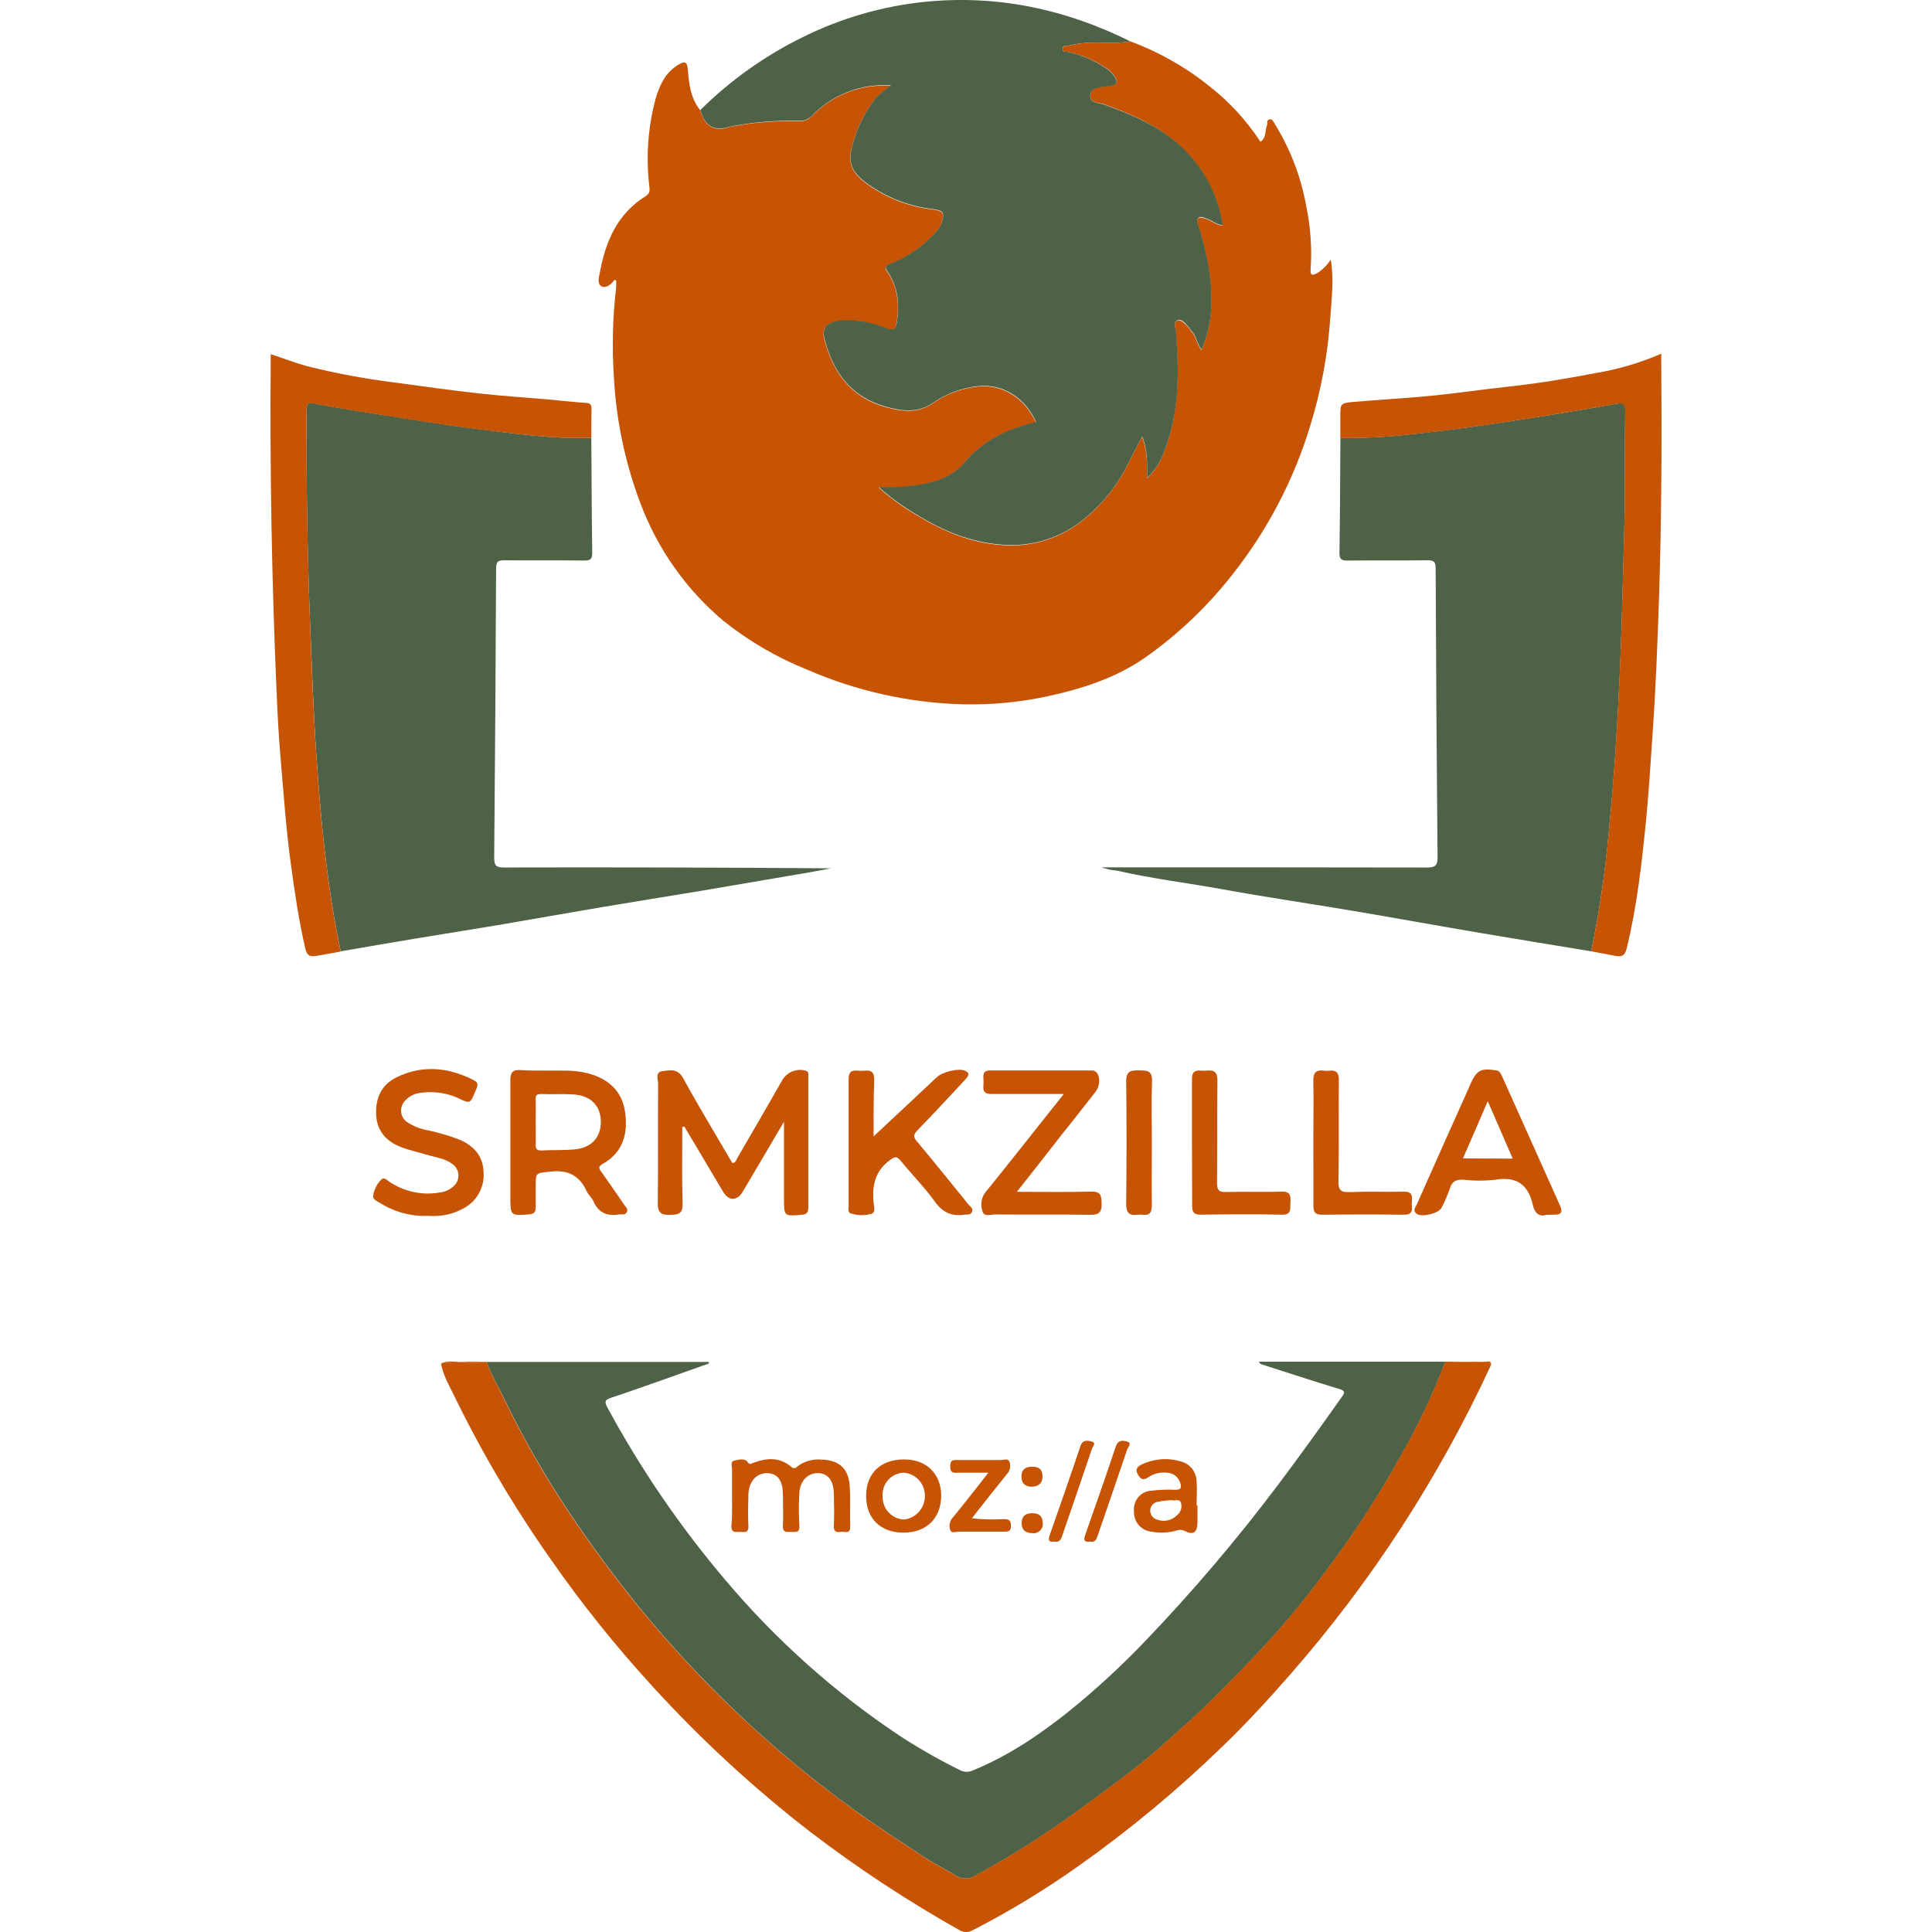 <svg width="1000" height="1000" viewBox="0 0 90 125" fill="none" xmlns="http://www.w3.org/2000/svg">
<path d="M55.614 2.668C57.482 3.358 59.228 4.351 60.783 5.606C62.058 6.607 63.163 7.813 64.054 9.176C64.45 8.893 64.333 8.446 64.478 8.09C64.522 7.968 64.43 7.784 64.62 7.725C64.81 7.665 64.882 7.863 64.96 7.988C65.981 9.628 66.679 11.453 67.018 13.361C67.296 14.695 67.39 16.062 67.297 17.422C67.269 17.799 67.383 17.847 67.707 17.68C68.065 17.456 68.37 17.155 68.599 16.797C68.814 18.064 68.658 19.289 68.574 20.494C68.418 22.895 67.979 25.269 67.266 27.564C66.204 31.055 64.501 34.311 62.247 37.16C60.629 39.231 58.719 41.048 56.578 42.554C54.641 43.894 52.452 44.584 50.193 45.068C48.407 45.445 46.585 45.613 44.761 45.568C41.312 45.47 37.912 44.712 34.74 43.334C32.798 42.557 30.976 41.499 29.333 40.192C26.922 38.175 25.067 35.559 23.949 32.598C22.96 29.998 22.378 27.256 22.223 24.473C22.088 22.522 22.135 20.561 22.363 18.619C22.372 18.457 22.372 18.294 22.363 18.132C22.315 18.132 22.262 18.104 22.254 18.115C22.039 18.398 21.716 18.681 21.417 18.523C21.119 18.364 21.258 17.915 21.311 17.626C21.682 15.598 22.46 13.805 24.292 12.68C24.613 12.482 24.518 12.21 24.496 11.927C24.291 10.066 24.435 8.182 24.922 6.376C25.181 5.496 25.561 4.679 26.403 4.178C26.774 3.96 26.96 3.96 27.002 4.478C27.072 5.42 27.178 6.359 27.805 7.134C28.084 8.166 28.712 8.548 29.662 8.222C29.759 8.196 29.857 8.175 29.955 8.16C31.359 7.907 32.785 7.8 34.21 7.844C34.367 7.852 34.524 7.823 34.669 7.761C34.814 7.699 34.943 7.604 35.047 7.484C35.707 6.811 36.503 6.289 37.381 5.956C38.258 5.623 39.196 5.485 40.13 5.553C39.771 5.805 39.435 6.089 39.126 6.401C38.459 7.262 37.964 8.247 37.671 9.3C37.342 10.403 37.503 11.037 38.387 11.749C39.683 12.739 41.215 13.361 42.826 13.551C43.526 13.655 43.621 13.757 43.412 14.433C43.326 14.682 43.184 14.907 42.996 15.089C42.179 15.979 41.175 16.67 40.057 17.111C39.879 17.182 39.678 17.261 39.882 17.55C40.579 18.531 40.693 19.634 40.529 20.802C40.462 21.283 40.328 21.453 39.834 21.258C38.922 20.877 37.939 20.706 36.954 20.757C36.095 20.811 35.657 21.204 35.813 21.851C36.352 24.066 37.542 25.712 39.806 26.34C40.835 26.622 41.847 26.778 42.854 26.091C43.714 25.496 44.705 25.125 45.74 25.011C47.371 24.827 48.807 25.766 49.527 27.335C47.712 27.742 46.1 28.509 44.865 29.971C44.062 30.924 42.952 31.235 41.783 31.422C40.972 31.529 40.153 31.566 39.335 31.532C40.095 32.209 40.917 32.808 41.792 33.322C43.518 34.369 45.336 35.141 47.368 35.271C49.284 35.419 51.182 34.811 52.666 33.574C53.809 32.642 54.745 31.476 55.413 30.152C55.72 29.544 56.032 28.939 56.38 28.257C56.757 29.165 56.709 30.014 56.701 30.952C57.205 30.478 57.588 29.887 57.816 29.23C58.798 26.744 58.784 24.139 58.578 21.543C58.558 21.26 58.394 20.881 58.65 20.754C58.907 20.627 59.169 20.955 59.375 21.167C59.456 21.252 59.506 21.368 59.59 21.45C59.902 21.772 59.922 22.259 60.234 22.655C60.914 21.065 60.978 19.462 60.769 17.847C60.615 16.761 60.369 15.691 60.033 14.648C59.98 14.481 59.888 14.261 60.014 14.136C60.139 14.012 60.387 14.111 60.571 14.173C60.906 14.283 61.174 14.558 61.603 14.591C61.262 12.373 60.087 10.375 58.324 9.017C57.053 7.948 55.53 7.329 53.985 6.763C53.628 6.636 52.968 6.69 53.046 6.132C53.124 5.575 53.745 5.635 54.186 5.567C54.811 5.488 54.897 5.341 54.535 4.823C54.41 4.665 54.261 4.527 54.094 4.416C53.346 3.92 52.516 3.566 51.643 3.369C51.501 3.33 51.258 3.406 51.25 3.188C51.25 2.925 51.529 2.982 51.665 2.948C52.175 2.828 52.696 2.765 53.218 2.758C54.019 2.75 54.825 2.84 55.614 2.668Z" fill="#C75305"/>
<path d="M55.614 2.668C54.819 2.84 54.013 2.75 53.213 2.756C52.69 2.762 52.169 2.825 51.66 2.945C51.518 2.979 51.233 2.922 51.244 3.185C51.244 3.403 51.495 3.327 51.638 3.366C52.511 3.569 53.342 3.93 54.089 4.433C54.256 4.544 54.404 4.681 54.529 4.84C54.892 5.357 54.808 5.505 54.181 5.584C53.74 5.64 53.115 5.62 53.04 6.149C52.965 6.678 53.623 6.653 53.98 6.78C55.525 7.346 57.047 7.959 58.335 8.992C60.098 10.35 61.273 12.348 61.614 14.566C61.185 14.532 60.917 14.258 60.583 14.147C60.39 14.085 60.176 13.952 60.025 14.111C59.874 14.269 59.992 14.456 60.044 14.623C60.38 15.665 60.626 16.735 60.781 17.821C60.99 19.447 60.926 21.051 60.245 22.629C59.933 22.233 59.913 21.747 59.601 21.424C59.517 21.339 59.467 21.224 59.386 21.142C59.18 20.929 58.94 20.576 58.661 20.729C58.383 20.881 58.569 21.246 58.589 21.518C58.795 24.128 58.809 26.719 57.828 29.205C57.599 29.862 57.216 30.453 56.712 30.927C56.712 29.988 56.768 29.14 56.392 28.232C56.043 28.913 55.731 29.518 55.424 30.127C54.756 31.451 53.82 32.617 52.678 33.549C51.193 34.786 49.295 35.394 47.38 35.245C45.336 35.115 43.518 34.343 41.803 33.297C40.929 32.783 40.106 32.183 39.346 31.507C40.164 31.54 40.983 31.503 41.795 31.396C42.963 31.21 44.073 30.899 44.876 29.945C46.111 28.483 47.723 27.717 49.538 27.31C48.83 25.74 47.383 24.801 45.751 24.985C44.717 25.1 43.726 25.471 42.865 26.065C41.859 26.753 40.847 26.597 39.818 26.314C37.554 25.686 36.363 24.052 35.825 21.826C35.669 21.178 36.104 20.785 36.965 20.731C37.95 20.681 38.934 20.852 39.846 21.232C40.339 21.427 40.473 21.257 40.54 20.777C40.704 19.609 40.59 18.514 39.893 17.524C39.69 17.241 39.893 17.157 40.069 17.086C41.186 16.645 42.191 15.954 43.008 15.064C43.195 14.881 43.337 14.656 43.423 14.408C43.632 13.732 43.537 13.63 42.837 13.525C41.226 13.335 39.694 12.714 38.398 11.724C37.514 11.011 37.353 10.377 37.682 9.274C37.976 8.221 38.47 7.236 39.137 6.376C39.447 6.063 39.783 5.78 40.141 5.527C39.207 5.46 38.269 5.597 37.392 5.931C36.515 6.264 35.719 6.785 35.058 7.459C34.954 7.579 34.825 7.673 34.68 7.736C34.535 7.798 34.379 7.826 34.221 7.818C32.794 7.778 31.366 7.888 29.961 8.146C29.862 8.161 29.764 8.182 29.668 8.208C28.717 8.522 28.081 8.152 27.811 7.119C29.751 5.2 31.983 3.61 34.422 2.411C36.919 1.169 39.615 0.391 42.383 0.114C47.045 -0.344 51.431 0.592 55.614 2.668Z" fill="#4D6247"/>
<path d="M13.989 88.115H28.346L28.377 88.214L25.354 89.286C24.239 89.674 23.149 90.07 22.039 90.434C21.618 90.573 21.596 90.686 21.816 91.096C23.943 95.027 26.466 98.723 29.345 102.126C32.654 106.071 36.504 109.514 40.777 112.35C42.016 113.152 43.3 113.881 44.622 114.533C44.754 114.6 44.9 114.635 45.047 114.635C45.195 114.635 45.34 114.6 45.472 114.533C47.742 113.605 49.755 112.242 51.668 110.715C53.408 109.308 55.056 107.789 56.604 106.167C59.658 102.981 62.522 99.612 65.181 96.079C66.597 94.199 67.969 92.287 69.327 90.366C69.511 90.106 69.547 89.987 69.165 89.871C67.492 89.368 65.844 88.822 64.182 88.291C64.088 88.259 63.993 88.24 63.956 88.101H76.016C75.208 90.235 74.23 92.299 73.091 94.272C71.748 96.701 70.243 99.033 68.585 101.252C67.267 103.073 65.845 104.814 64.327 106.467C62.568 108.334 60.794 110.195 58.868 111.889C58.031 112.63 57.195 113.405 56.328 114.098C54.989 115.15 53.609 116.148 52.24 117.158C50.126 118.697 47.917 120.096 45.626 121.346C45.426 121.475 45.193 121.542 44.956 121.537C44.718 121.533 44.488 121.458 44.293 121.321C43.649 120.925 42.96 120.591 42.341 120.189C40.794 119.166 39.238 118.159 37.729 117.078C32.433 113.247 27.664 108.717 23.547 103.608C22.086 101.77 20.684 99.889 19.384 97.932C17.761 95.518 16.314 92.986 15.054 90.358C14.689 89.611 14.248 88.907 13.989 88.115Z" fill="#4D6247"/>
<path d="M85.449 61.55C83.079 61.16 80.709 60.775 78.333 60.371C75.545 59.899 72.779 59.395 69.996 58.926C67.213 58.456 64.419 58.049 61.631 57.543C59.344 57.127 57.033 56.85 54.763 56.33C54.423 56.303 54.089 56.231 53.768 56.115H55.441C61.899 56.115 68.358 56.119 74.817 56.129C75.375 56.129 75.514 55.999 75.509 55.433C75.451 49.211 75.41 42.989 75.386 36.767C75.386 36.365 75.28 36.247 74.881 36.25C73.153 36.272 71.421 36.25 69.692 36.269C69.274 36.269 69.157 36.179 69.162 35.74C69.204 33.272 69.207 30.802 69.224 28.334C70.714 28.353 72.204 28.278 73.685 28.107C76.354 27.825 79.011 27.454 81.66 27.03C83.475 26.747 85.285 26.444 87.094 26.119C87.579 26.031 87.672 26.181 87.652 26.637C87.61 29.247 87.669 31.857 87.585 34.465C87.501 37.214 87.454 39.966 87.337 42.712C87.178 46.496 86.947 50.269 86.57 54.025C86.338 56.553 85.964 59.065 85.449 61.55Z" fill="#4D6247"/>
<path d="M20.759 28.331C20.776 30.8 20.779 33.269 20.818 35.74C20.818 36.184 20.698 36.272 20.288 36.267C18.576 36.244 16.866 36.267 15.155 36.25C14.764 36.25 14.597 36.306 14.597 36.77C14.571 43.014 14.53 49.26 14.474 55.507C14.474 56.044 14.641 56.126 15.118 56.126C22.164 56.109 29.208 56.126 36.265 56.18C35.537 56.313 34.81 56.462 34.079 56.576C31.98 56.938 29.88 57.296 27.777 57.65C25.717 57.992 23.653 58.318 21.593 58.666C19.301 59.053 17.012 59.463 14.72 59.853C12.896 60.162 11.072 60.442 9.249 60.747C7.679 61.007 6.112 61.282 4.545 61.55C4.213 60.026 3.962 58.485 3.75 56.938C3.374 54.217 3.148 51.485 2.961 48.736C2.774 45.987 2.682 43.249 2.571 40.503C2.385 35.837 2.308 31.169 2.339 26.501C2.339 26.159 2.412 26.02 2.785 26.094C3.764 26.28 4.751 26.45 5.735 26.603C8.287 26.999 10.827 27.437 13.389 27.751C15.843 28.062 18.286 28.407 20.759 28.331Z" fill="#4D6247"/>
<path d="M13.989 88.115C14.248 88.907 14.689 89.611 15.04 90.358C16.298 92.986 17.743 95.518 19.365 97.932C20.664 99.889 22.067 101.77 23.528 103.608C27.647 108.717 32.419 113.246 37.718 117.076C39.227 118.162 40.785 119.169 42.33 120.187C42.955 120.6 43.643 120.933 44.282 121.318C44.477 121.455 44.707 121.53 44.944 121.535C45.181 121.539 45.415 121.473 45.615 121.343C47.906 120.093 50.115 118.694 52.229 117.155C53.598 116.145 54.978 115.147 56.316 114.095C57.195 113.402 58.014 112.627 58.856 111.886C60.783 110.189 62.557 108.331 64.316 106.464C65.834 104.811 67.256 103.07 68.574 101.249C70.231 99.03 71.737 96.698 73.08 94.269C74.219 92.296 75.197 90.233 76.005 88.098C76.017 88.092 76.03 88.089 76.044 88.089C76.058 88.089 76.071 88.092 76.083 88.098C76.847 88.112 77.611 88.124 78.372 88.144C78.581 88.144 78.83 88.062 78.963 88.327C75.595 95.617 71.206 102.375 65.931 108.39C64.536 109.985 63.095 111.555 61.564 113.023C58.665 115.833 55.557 118.413 52.268 120.738C50.103 122.274 47.834 123.652 45.478 124.864C45.339 124.953 45.178 125 45.014 125C44.849 125 44.688 124.953 44.549 124.864C41.214 122.988 38.01 120.879 34.963 118.552C31.311 115.731 27.906 112.596 24.785 109.182C22.375 106.562 20.143 103.777 18.107 100.848C15.773 97.533 13.704 94.034 11.923 90.383C11.585 89.685 11.181 89.006 11.03 88.226C11.984 88.047 12.954 88.251 13.911 88.112C13.923 88.107 13.937 88.104 13.95 88.104C13.964 88.105 13.977 88.109 13.989 88.115Z" fill="#C75305"/>
<path d="M20.759 28.331C18.28 28.407 15.838 28.062 13.387 27.765C10.824 27.451 8.284 27.013 5.733 26.617C4.748 26.464 3.761 26.294 2.783 26.108C2.409 26.034 2.339 26.173 2.336 26.515C2.312 31.183 2.389 35.851 2.568 40.517C2.674 43.263 2.771 46.01 2.958 48.75C3.145 51.49 3.371 54.22 3.747 56.952C3.959 58.499 4.21 60.04 4.542 61.564C4.012 61.663 3.482 61.765 2.953 61.847C2.582 61.909 2.364 61.847 2.253 61.372C1.843 59.599 1.578 57.809 1.33 55.999C1.004 53.643 0.847 51.273 0.641 48.906C0.516 47.469 0.449 46.021 0.387 44.576C0.081 37.479 -0.044 30.38 0.014 23.279C0.014 23.178 0.014 23.076 0.014 22.912C0.822 23.18 1.584 23.477 2.378 23.695C4.232 24.157 6.111 24.508 8.005 24.744C9.829 24.991 11.649 25.251 13.476 25.454C14.99 25.621 16.51 25.717 18.029 25.85C18.827 25.921 19.624 26.017 20.424 26.068C20.734 26.088 20.779 26.227 20.77 26.489C20.759 27.103 20.759 27.717 20.759 28.331Z" fill="#C75305"/>
<path d="M85.449 61.55C85.962 59.068 86.334 56.558 86.564 54.033C86.941 50.266 87.172 46.493 87.331 42.72C87.448 39.974 87.496 37.222 87.579 34.473C87.663 31.866 87.605 29.255 87.646 26.645C87.646 26.19 87.563 26.04 87.089 26.127C85.282 26.453 83.464 26.747 81.654 27.038C79.005 27.462 76.356 27.841 73.679 28.116C72.198 28.286 70.708 28.362 69.218 28.342C69.218 27.892 69.218 27.442 69.218 26.996C69.218 26.102 69.218 26.079 70.091 26.003C71.747 25.859 73.409 25.771 75.065 25.61C76.722 25.449 78.358 25.203 80.006 25.024C81.911 24.821 83.796 24.513 85.675 24.148C87.156 23.907 88.603 23.482 89.983 22.884C89.983 23.084 89.983 23.234 89.983 23.384C90.019 28.421 90.008 33.461 89.844 38.495C89.743 41.527 89.629 44.561 89.414 47.59C89.286 49.412 89.183 51.242 89.001 53.06C88.723 55.851 88.416 58.64 87.741 61.378C87.624 61.861 87.409 61.909 87.044 61.85C86.514 61.751 85.987 61.649 85.449 61.55Z" fill="#C75305"/>
<path d="M78.975 88.341C78.841 88.076 78.593 88.163 78.383 88.158C77.622 88.138 76.858 88.126 76.094 88.112C76.917 88.112 77.737 88.112 78.559 88.112C78.71 88.121 79 87.96 78.975 88.341Z" fill="#C75305"/>
<path d="M13.905 88.116C12.949 88.254 11.979 88.05 11.025 88.229C11.468 87.977 11.945 88.15 12.405 88.121C12.865 88.093 13.406 88.116 13.905 88.116Z" fill="#C75305"/>
<path d="M26.645 72.919C26.645 74.571 26.609 76.223 26.662 77.872C26.684 78.582 26.344 78.587 25.826 78.601C25.307 78.615 25.05 78.48 25.059 77.86C25.09 75.29 25.059 72.716 25.081 70.145C25.081 69.845 24.861 69.359 25.377 69.297C25.893 69.234 26.355 69.127 26.71 69.775C27.722 71.627 28.82 73.429 29.88 75.244C30.111 75.244 30.137 75.041 30.209 74.913C31.2 73.216 32.185 71.511 33.165 69.797C33.329 69.565 33.561 69.391 33.828 69.298C34.095 69.205 34.383 69.199 34.654 69.28C34.84 69.356 34.796 69.5 34.796 69.633C34.796 72.461 34.796 75.299 34.796 78.146C34.796 78.457 34.679 78.57 34.375 78.596C33.22 78.692 33.223 78.7 33.223 77.532V72.577L31.391 75.688C31.112 76.161 30.834 76.636 30.555 77.102C30.195 77.713 29.648 77.716 29.283 77.102C28.447 75.698 27.61 74.291 26.774 72.883L26.645 72.919Z" fill="#C75305"/>
<path d="M17.851 69.266C18.687 69.285 19.627 69.195 20.556 69.447C21.827 69.789 22.728 70.549 22.937 71.91C23.151 73.324 22.823 74.56 21.492 75.304C21.214 75.462 21.228 75.586 21.395 75.801C21.902 76.511 22.396 77.232 22.889 77.951C22.99 78.095 23.168 78.234 23.048 78.437C22.928 78.641 22.725 78.547 22.555 78.576C21.805 78.692 21.228 78.494 20.898 77.727C20.795 77.49 20.567 77.309 20.458 77.074C19.987 76.039 19.231 75.674 18.107 75.804C17.171 75.912 17.159 75.824 17.159 76.78C17.159 77.23 17.159 77.679 17.159 78.129C17.159 78.448 17.026 78.545 16.727 78.57C15.531 78.663 15.52 78.661 15.52 77.439C15.52 74.927 15.52 72.416 15.52 69.905C15.52 69.404 15.654 69.198 16.167 69.234C16.68 69.271 17.209 69.266 17.851 69.266ZM17.159 72.589C17.159 73.058 17.173 73.528 17.159 74.003C17.145 74.302 17.207 74.452 17.55 74.433C18.25 74.396 18.944 74.433 19.652 74.368C20.767 74.274 21.381 73.595 21.373 72.566C21.364 71.537 20.72 70.883 19.605 70.81C18.905 70.767 18.21 70.81 17.5 70.784C17.221 70.784 17.151 70.869 17.159 71.132C17.171 71.616 17.159 72.094 17.159 72.591V72.589Z" fill="#C75305"/>
<path d="M39.023 73.522C40.311 72.317 41.716 71.008 43.116 69.69C43.476 69.353 44.535 69.085 44.951 69.282C45.302 69.452 45.127 69.659 44.951 69.848C43.925 70.94 42.918 72.051 41.867 73.12C41.563 73.429 41.588 73.59 41.867 73.898C42.982 75.233 44.078 76.593 45.174 77.948C45.277 78.078 45.483 78.18 45.386 78.409C45.288 78.638 45.09 78.559 44.917 78.587C44.081 78.72 43.495 78.449 42.98 77.739C42.319 76.817 41.513 76.008 40.796 75.128C40.545 74.82 40.439 74.792 40.08 75.058C39.079 75.79 38.911 76.754 39.029 77.886C39.051 78.118 39.179 78.497 38.808 78.55C38.379 78.664 37.926 78.643 37.509 78.491C37.353 78.415 37.406 78.208 37.406 78.036C37.406 75.304 37.406 72.569 37.406 69.834C37.406 69.415 37.534 69.223 37.963 69.268C38.143 69.284 38.324 69.284 38.504 69.268C38.928 69.237 39.062 69.435 39.062 69.854C39.012 71.172 39.023 72.493 39.023 73.522Z" fill="#C75305"/>
<path d="M48.289 77.111C50.006 77.111 51.554 77.139 53.099 77.097C53.718 77.077 53.765 77.351 53.776 77.86C53.787 78.369 53.662 78.598 53.076 78.598C51.007 78.562 48.935 78.598 46.864 78.576C46.585 78.576 46.164 78.748 46.069 78.372C45.996 78.171 45.973 77.955 46.004 77.743C46.034 77.531 46.116 77.331 46.242 77.159C47.307 75.855 48.347 74.531 49.393 73.216C50.009 72.444 50.622 71.669 51.328 70.781H48.835C48.11 70.781 47.388 70.781 46.663 70.781C46.286 70.781 46.086 70.68 46.125 70.264C46.14 70.081 46.14 69.898 46.125 69.715C46.105 69.412 46.211 69.257 46.532 69.26C48.743 69.26 50.954 69.26 53.168 69.26C53.642 69.26 53.787 70.108 53.386 70.632C52.608 71.641 51.807 72.637 51.016 73.638C50.146 74.763 49.27 75.869 48.289 77.111Z" fill="#C75305"/>
<path d="M82.546 78.599C82.087 78.751 81.785 78.474 81.677 77.971C81.381 76.624 80.606 76.098 79.242 76.33C78.562 76.407 77.876 76.407 77.196 76.33C76.733 76.305 76.451 76.409 76.306 76.896C76.158 77.317 75.982 77.727 75.779 78.123C75.601 78.516 74.435 78.796 74.123 78.511C73.891 78.299 74.092 78.095 74.176 77.906C75.276 75.422 76.383 72.941 77.497 70.462C77.539 70.369 77.575 70.275 77.617 70.179C78.038 69.232 78.308 69.093 79.306 69.254C79.538 69.291 79.585 69.438 79.669 69.602C80.92 72.394 82.174 75.192 83.43 77.993C83.623 78.42 83.52 78.604 83.057 78.587C82.917 78.582 82.775 78.599 82.546 78.599ZM80.372 74.964L78.757 71.245C78.2 72.558 77.678 73.734 77.154 74.947L80.372 74.964Z" fill="#C75305"/>
<path d="M10.241 78.666C9.122 78.717 8.015 78.421 7.065 77.818C6.876 77.699 6.558 77.591 6.653 77.295C6.727 76.916 6.913 76.569 7.185 76.299C7.364 76.158 7.517 76.336 7.665 76.438C8.623 77.098 9.797 77.355 10.938 77.156C11.281 77.123 11.604 76.976 11.856 76.737C11.958 76.648 12.038 76.536 12.091 76.411C12.144 76.285 12.168 76.149 12.161 76.012C12.154 75.876 12.116 75.743 12.051 75.624C11.985 75.504 11.894 75.401 11.783 75.323C11.34 74.97 10.788 74.902 10.272 74.758C9.675 74.577 9.062 74.449 8.482 74.229C7.523 73.87 6.884 73.208 6.837 72.113C6.789 71.019 7.191 70.176 8.161 69.701C9.834 68.884 11.507 69.053 13.141 69.879C13.529 70.074 13.373 70.317 13.267 70.581C12.924 71.412 12.924 71.429 12.151 71.05C11.395 70.707 10.558 70.588 9.737 70.705C9.535 70.719 9.338 70.774 9.158 70.866C8.977 70.959 8.817 71.086 8.685 71.242C8.6 71.336 8.534 71.447 8.494 71.568C8.454 71.69 8.44 71.818 8.453 71.945C8.466 72.073 8.505 72.196 8.569 72.306C8.633 72.416 8.719 72.512 8.822 72.586C9.243 72.868 9.718 73.056 10.216 73.137C10.903 73.284 11.578 73.485 12.235 73.737C13.13 74.127 13.738 74.758 13.785 75.796C13.828 76.277 13.729 76.761 13.5 77.185C13.271 77.609 12.923 77.954 12.5 78.177C11.81 78.559 11.025 78.729 10.241 78.666Z" fill="#C75305"/>
<path d="M59.62 73.929C59.62 72.563 59.62 71.197 59.62 69.831C59.62 69.404 59.76 69.226 60.178 69.266C60.318 69.282 60.459 69.282 60.599 69.266C61.081 69.217 61.271 69.39 61.266 69.922C61.238 72.122 61.266 74.322 61.24 76.525C61.24 77.017 61.38 77.133 61.843 77.122C63.028 77.088 64.213 77.142 65.398 77.097C65.969 77.074 66.022 77.343 65.989 77.792C65.961 78.186 66.1 78.604 65.431 78.59C63.686 78.547 61.935 78.564 60.189 78.59C59.771 78.59 59.632 78.457 59.632 78.024C59.632 76.661 59.62 75.295 59.62 73.929Z" fill="#C75305"/>
<path d="M67.473 73.921C67.473 72.594 67.498 71.268 67.473 69.944C67.459 69.393 67.651 69.2 68.167 69.271C68.287 69.285 68.409 69.285 68.529 69.271C68.97 69.229 69.126 69.415 69.123 69.871C69.104 72.054 69.14 74.234 69.098 76.415C69.084 77.032 69.274 77.148 69.832 77.128C70.994 77.082 72.163 77.128 73.328 77.102C73.847 77.085 73.886 77.354 73.844 77.744C73.802 78.135 74.048 78.593 73.334 78.593C71.566 78.567 69.798 78.573 68.036 78.593C67.609 78.593 67.478 78.437 67.478 78.027C67.484 76.65 67.473 75.284 67.473 73.921Z" fill="#C75305"/>
<path d="M29.863 96.755C29.863 96.19 29.863 95.624 29.863 95.041C29.863 94.855 29.743 94.569 29.991 94.507C30.239 94.445 30.674 94.329 30.842 94.564C31.009 94.798 31.076 94.708 31.235 94.645C32.088 94.323 32.925 94.261 33.68 94.889C33.704 94.919 33.734 94.943 33.769 94.96C33.803 94.976 33.84 94.985 33.878 94.985C33.916 94.985 33.954 94.976 33.988 94.96C34.022 94.943 34.053 94.919 34.076 94.889C34.531 94.54 35.099 94.379 35.666 94.436C36.806 94.47 37.414 95.03 37.481 96.195C37.531 97.044 37.481 97.909 37.509 98.766C37.523 99.284 37.16 99.08 36.926 99.111C36.647 99.151 36.427 99.134 36.449 98.721C36.483 98.028 36.466 97.332 36.449 96.639C36.435 95.791 36.073 95.324 35.429 95.31C34.785 95.296 34.263 95.799 34.218 96.574C34.178 97.287 34.178 98.002 34.218 98.715C34.246 99.202 33.956 99.111 33.686 99.114C33.415 99.117 33.128 99.179 33.153 98.71C33.19 98.036 33.153 97.363 33.153 96.69C33.153 95.777 32.802 95.324 32.127 95.313C31.452 95.302 30.942 95.853 30.92 96.704C30.903 97.377 30.889 98.053 30.92 98.727C30.948 99.216 30.641 99.114 30.379 99.114C30.117 99.114 29.807 99.21 29.821 98.724C29.888 98.065 29.863 97.409 29.863 96.755Z" fill="#C75305"/>
<path d="M57.024 73.926C57.024 75.27 57.005 76.616 57.024 77.959C57.024 78.434 56.904 78.658 56.417 78.593C56.317 78.579 56.215 78.579 56.115 78.593C55.544 78.678 55.354 78.451 55.363 77.852C55.391 75.224 55.399 72.594 55.363 69.967C55.363 69.243 55.711 69.254 56.219 69.254C56.726 69.254 57.055 69.268 57.036 69.953C56.988 71.276 57.024 72.6 57.024 73.926Z" fill="#C75305"/>
<path d="M59.977 97.414V98.452C59.977 99.111 59.749 99.352 59.177 99.066C58.818 98.885 58.62 99.049 58.341 99.094C57.885 99.18 57.418 99.18 56.963 99.094C56.65 99.054 56.364 98.896 56.161 98.651C55.958 98.406 55.853 98.093 55.867 97.773C55.851 97.615 55.866 97.455 55.912 97.302C55.957 97.15 56.032 97.008 56.132 96.885C56.232 96.762 56.355 96.661 56.493 96.587C56.632 96.512 56.785 96.467 56.941 96.453C57.478 96.387 58.02 96.365 58.561 96.388C58.929 96.388 58.962 96.229 58.856 95.932C58.798 95.746 58.684 95.583 58.529 95.467C58.374 95.351 58.187 95.287 57.995 95.285C57.572 95.238 57.145 95.343 56.79 95.582C56.475 95.791 56.319 95.729 56.127 95.409C55.934 95.089 56.06 94.897 56.355 94.758C57.161 94.369 58.081 94.3 58.935 94.566C59.21 94.641 59.454 94.804 59.632 95.031C59.809 95.257 59.91 95.536 59.919 95.825C59.961 96.348 59.919 96.88 59.919 97.409L59.977 97.414ZM58.268 97.055C58.006 97.086 57.727 97.1 57.457 97.157C57.315 97.169 57.182 97.233 57.083 97.337C56.984 97.441 56.925 97.578 56.919 97.722C56.918 97.867 56.967 98.007 57.057 98.118C57.147 98.23 57.273 98.306 57.412 98.333C57.622 98.404 57.846 98.415 58.062 98.365C58.277 98.315 58.475 98.206 58.633 98.05C58.756 97.961 58.849 97.834 58.899 97.689C58.949 97.544 58.953 97.387 58.912 97.239C58.812 96.93 58.497 97.137 58.268 97.055Z" fill="#C75305"/>
<path d="M38.538 96.789C38.538 95.319 39.483 94.416 41.008 94.425C42.447 94.425 43.384 95.353 43.395 96.761C43.395 98.223 42.441 99.168 40.947 99.162C39.452 99.156 38.54 98.234 38.538 96.789ZM40.952 95.287C40.766 95.293 40.582 95.338 40.413 95.417C40.243 95.496 40.091 95.609 39.966 95.749C39.84 95.889 39.743 96.054 39.682 96.232C39.62 96.411 39.594 96.6 39.605 96.789C39.597 96.982 39.626 97.175 39.692 97.357C39.758 97.538 39.858 97.705 39.988 97.846C40.118 97.988 40.274 98.102 40.448 98.182C40.622 98.261 40.809 98.305 41 98.311C41.373 98.269 41.718 98.087 41.966 97.801C42.214 97.515 42.348 97.145 42.341 96.764C42.341 96.384 42.196 96.018 41.938 95.743C41.679 95.468 41.327 95.303 40.952 95.285V95.287Z" fill="#C75305"/>
<path d="M46.443 95.285H44.535C44.257 95.285 43.978 95.361 43.978 94.886C43.978 94.411 44.209 94.459 44.51 94.462C45.433 94.462 46.356 94.462 47.279 94.462C47.46 94.462 47.728 94.329 47.812 94.58C47.858 94.704 47.871 94.839 47.849 94.97C47.827 95.1 47.771 95.223 47.686 95.324C47.023 96.141 46.373 96.97 45.721 97.796C45.623 97.918 45.528 98.045 45.383 98.234C46.069 98.312 46.76 98.33 47.449 98.288C47.776 98.288 47.909 98.362 47.909 98.727C47.909 99.091 47.725 99.1 47.46 99.097C46.496 99.097 45.531 99.097 44.569 99.097C44.368 99.097 44.075 99.236 43.978 98.987C43.93 98.852 43.92 98.707 43.948 98.567C43.977 98.428 44.043 98.299 44.139 98.195C44.809 97.38 45.453 96.549 46.105 95.723C46.194 95.615 46.278 95.505 46.443 95.285Z" fill="#C75305"/>
<path d="M50.717 99.739C50.316 99.796 50.316 99.612 50.419 99.315C51.088 97.403 51.76 95.491 52.401 93.568C52.549 93.127 52.867 93.2 53.126 93.265C53.469 93.353 53.188 93.613 53.14 93.752C52.513 95.635 51.858 97.51 51.216 99.388C51.127 99.654 50.999 99.81 50.717 99.739Z" fill="#C75305"/>
<path d="M53.029 99.739C52.689 99.793 52.583 99.68 52.703 99.337C53.375 97.426 54.049 95.517 54.688 93.593C54.833 93.158 55.126 93.192 55.396 93.26C55.778 93.359 55.477 93.639 55.427 93.786C54.802 95.65 54.153 97.505 53.517 99.363C53.43 99.615 53.338 99.81 53.029 99.739Z" fill="#C75305"/>
<path d="M49.262 96.191C48.871 96.191 48.587 96.01 48.587 95.543C48.587 95.076 48.838 94.898 49.284 94.898C49.73 94.898 49.937 95.065 49.95 95.498C49.964 95.93 49.73 96.174 49.262 96.191Z" fill="#C75305"/>
<path d="M49.966 98.534C49.976 98.625 49.965 98.717 49.935 98.803C49.904 98.89 49.855 98.967 49.79 99.031C49.725 99.095 49.647 99.142 49.561 99.171C49.475 99.199 49.384 99.207 49.294 99.193C48.871 99.193 48.597 99.001 48.6 98.537C48.6 98.121 48.82 97.918 49.244 97.904C49.668 97.89 49.947 98.04 49.966 98.534Z" fill="#C75305"/>
</svg>
